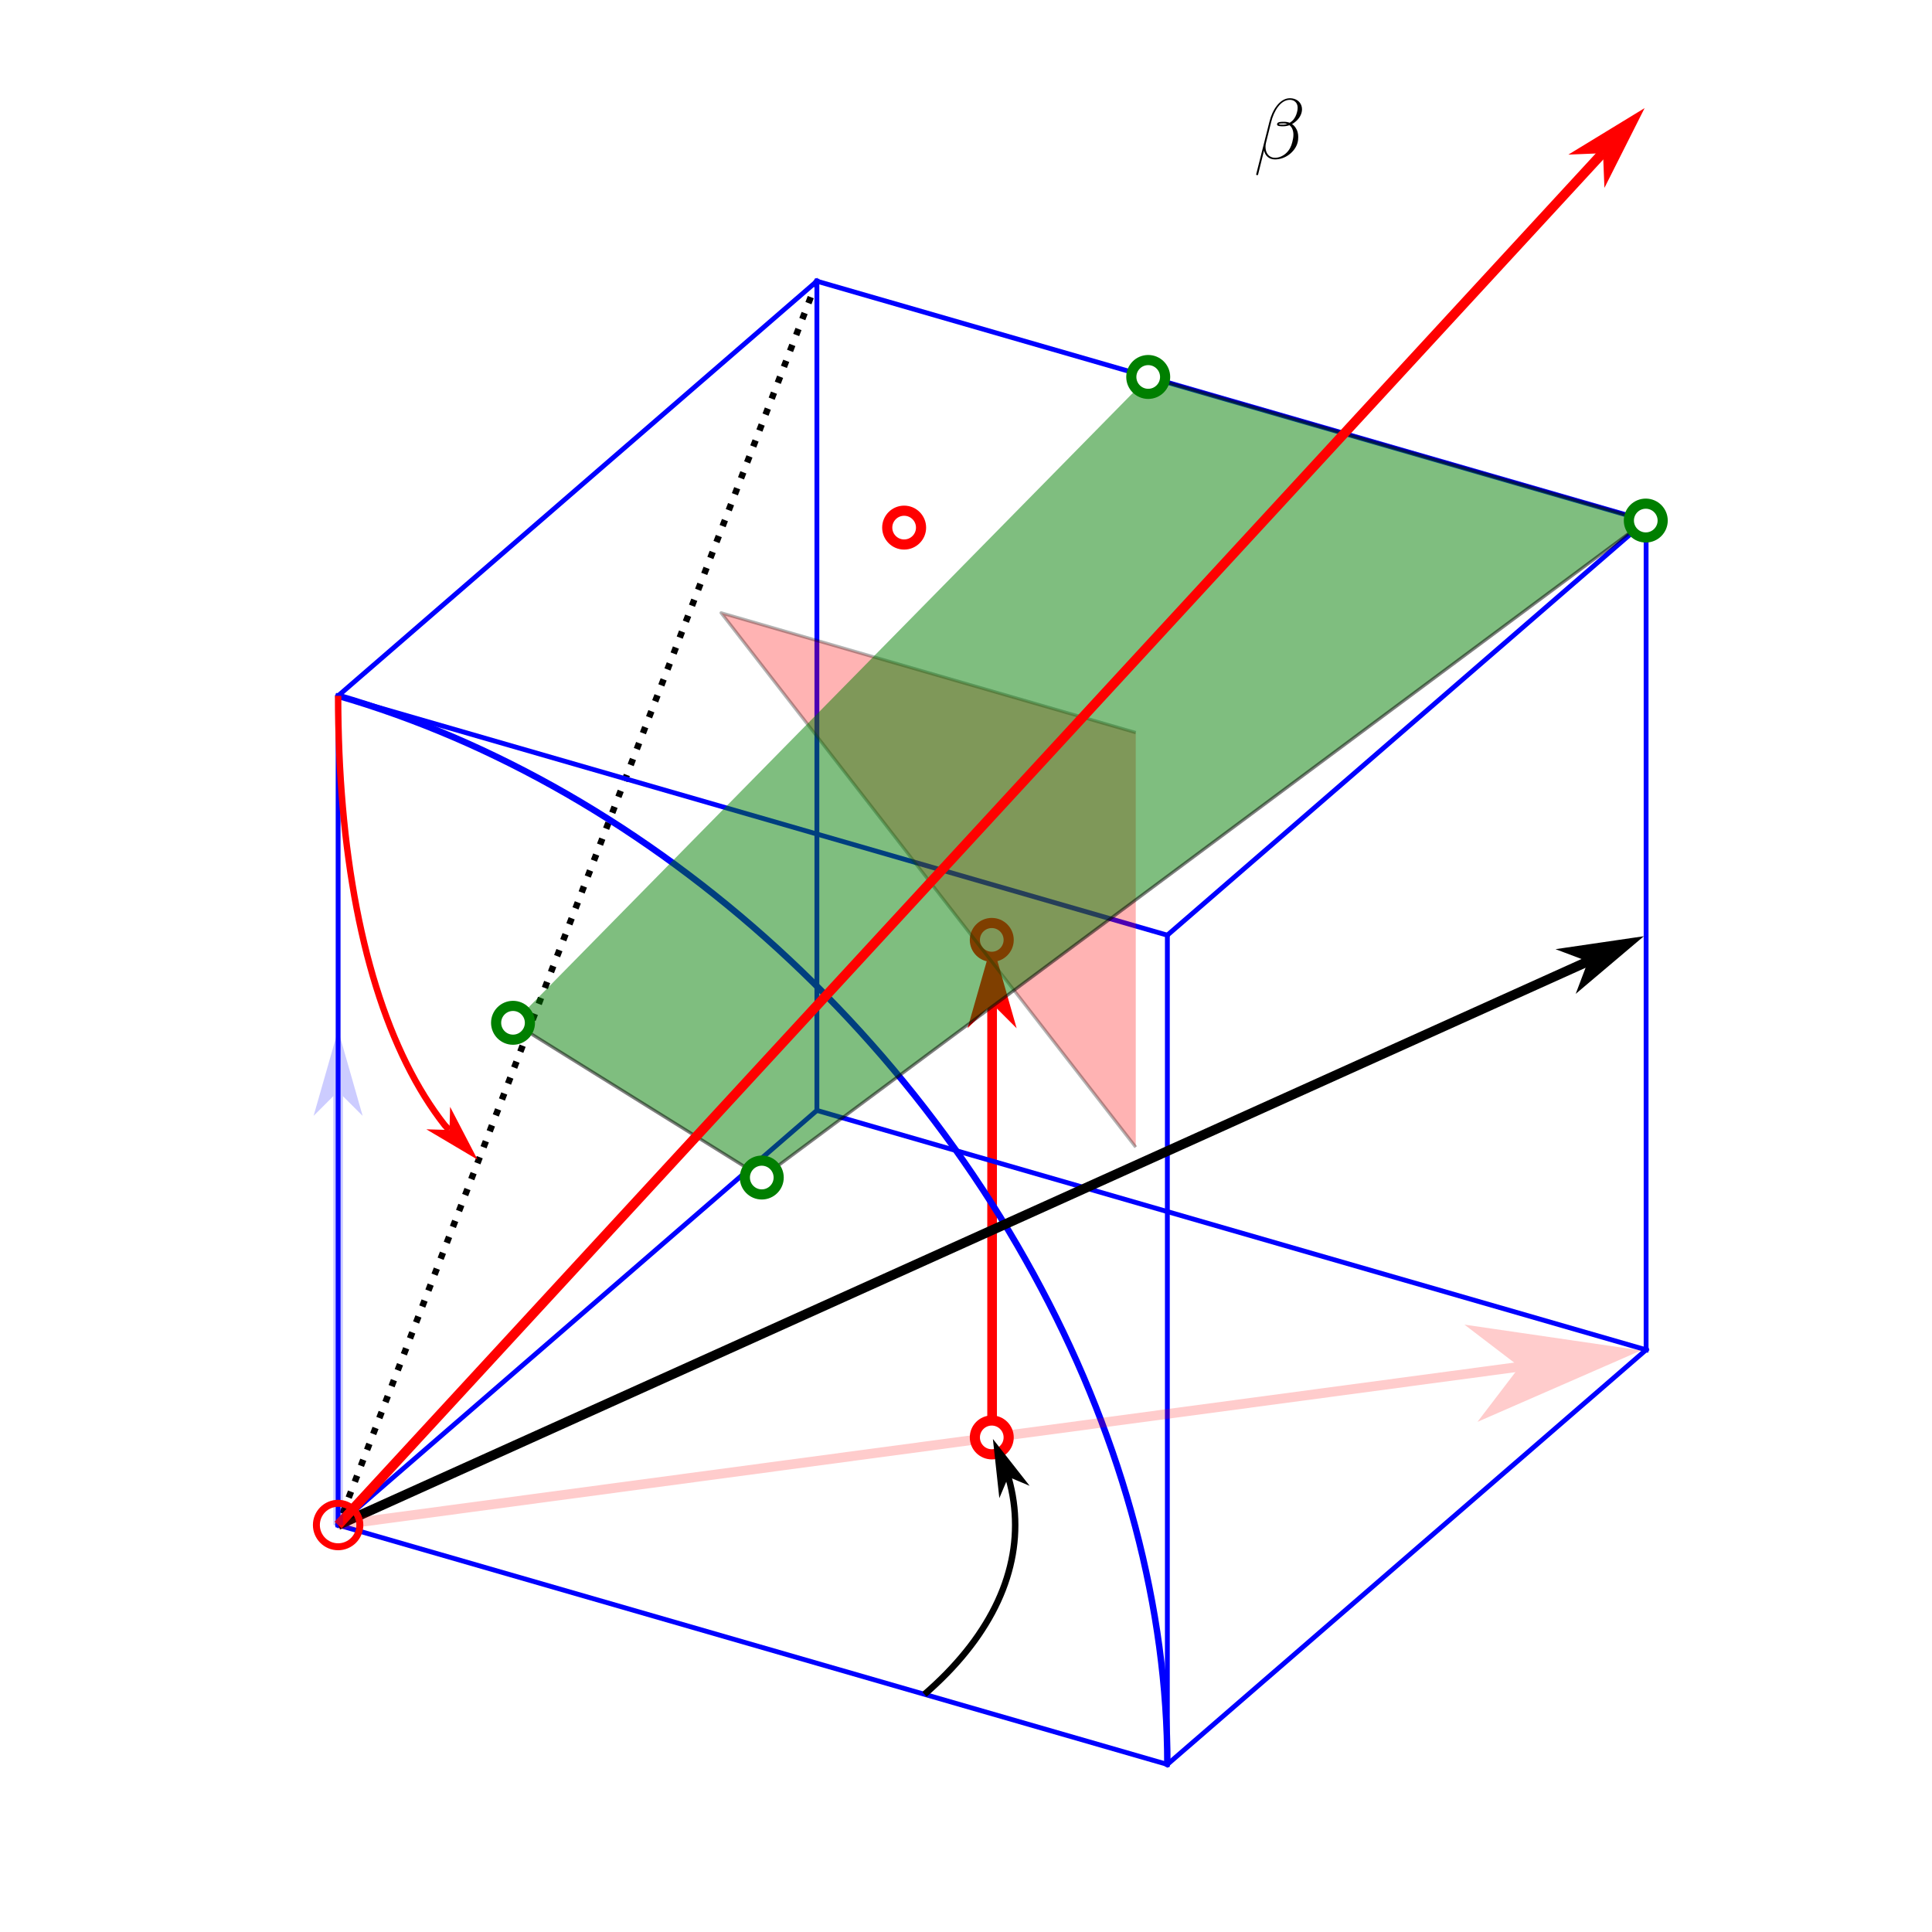 <?xml version="1.0" encoding="UTF-8"?>
<svg width="450pt" height="450pt" version="1.1" viewBox="0 0 450 450" xmlns="http://www.w3.org/2000/svg" xmlns:xlink="http://www.w3.org/1999/xlink">
<rect x="0" y="0" width="450" height="450" fill="#333333" stroke="none"/>
<defs>
<filter id="a" x="0" y="0" width="1" height="1">
<feColorMatrix color-interpolation-filters="sRGB" values="0 0 0 0 1 0 0 0 0 1 0 0 0 0 1 0 0 0 1 0"/>
</filter>
<g id="h">
<path d="m10.219-3.719c0.125-0.438 0.156-0.891 0.156-1.297 0-0.781-0.172-1.516-0.578-2.109-0.234-0.359-0.516-0.688-0.875-0.906 0.219-0.109 0.438-0.25 0.641-0.422 0.797-0.594 1.375-1.406 1.594-2.281 0.062-0.25 0.094-0.5 0.094-0.734 0-0.609-0.188-1.156-0.547-1.594-0.516-0.641-1.344-0.984-2.281-0.984-2.344 0-4.094 2.734-4.75 5.438l-3.094 12.281c0 0.141 0.078 0.188 0.156 0.188h0.125c0.078 0 0.141-0.031 0.156-0.109l1.391-5.609c0.281 1.219 1.172 2.062 2.547 2.062 1.125 0 2.297-0.375 3.312-1.141 0.953-0.719 1.688-1.734 1.953-2.781zm-1.234-0.094c-0.219 0.938-0.672 1.875-1.453 2.578-0.734 0.672-1.672 1.062-2.578 1.062-1.406 0-2.203-1.125-2.203-2.531 0-0.328 0.031-0.656 0.125-1.016l1.203-4.828c0.625-2.516 2.156-5.125 4.344-5.125 0.688 0 1.234 0.297 1.562 0.828 0.172 0.297 0.25 0.656 0.25 1.031 0 0.312-0.047 0.656-0.141 1-0.188 0.75-0.531 1.516-1.172 2.094-0.156 0.125-0.359 0.266-0.531 0.391-0.406-0.156-0.844-0.234-1.312-0.234-0.688 0-1.5 0-1.625 0.469 0 0.062-0.016 0.141-0.016 0.141 0 0.438 0.781 0.438 1.438 0.438 0.469 0 0.969-0.078 1.453-0.25 0.281 0.219 0.5 0.5 0.641 0.812 0.188 0.422 0.281 0.891 0.281 1.391 0 0.562-0.109 1.156-0.266 1.75zm-1.172-4.234c-0.297 0.094-0.625 0.156-0.922 0.156-0.422 0-1.031 0-1-0.125 0.047-0.172 0.688-0.172 1.156-0.172 0.281 0 0.516 0.047 0.766 0.141z"/>
</g>
<clipPath id="m">
<path d="m0 0h450v450h-450z"/>
</clipPath>
<clipPath id="l">
<rect width="450" height="450"/>
</clipPath>
<g id="c" clip-path="url(#l)">
<g clip-path="url(#m)">
<rect x="-99" y="-99" width="648" height="648" fill="#fff"/>
<rect x="-99" y="-99" width="648" height="648" fill="#fff"/>
</g>
<path d="m190.27 65.496-111.51 289.72" fill="none" stroke="#000" stroke-dasharray="1.5 2.475" stroke-linejoin="round" stroke-width="1.5"/>
<path d="m231.08 334.8v-101.05" fill="none" stroke="#f00" stroke-linejoin="round" stroke-width="2.25"/>
<path transform="rotate(90)" d="m232.94-231.08 4.5-4.5-15.75 4.5 15.75 4.5z" fill="#f00" stroke="#f00" stroke-width="1.2"/>
<path d="m234.94 218.92c0 2.176-1.766 3.938-3.938 3.938-2.176 0-3.938-1.762-3.938-3.938 0-2.172 1.762-3.938 3.938-3.938 2.172 0 3.938 1.766 3.938 3.938z" fill="#fff" stroke="#f00" stroke-linejoin="round" stroke-width="2.362"/>
<path d="m214.53 122.89c0 2.172-1.762 3.938-3.938 3.938-2.172 0-3.938-1.766-3.938-3.938 0-2.176 1.766-3.938 3.938-3.938 2.176 0 3.938 1.762 3.938 3.938z" fill="#fff" stroke="#f00" stroke-linejoin="round" stroke-width="2.362"/>
<path d="m271.9 410.97-0.031-3.379-0.086-3.394-0.148-3.41-0.207-3.426-0.262-3.434-0.324-3.449-0.383-3.461-0.438-3.469-0.5-3.477-0.555-3.488-0.617-3.492-0.672-3.496-0.73-3.5-0.785-3.508-0.844-3.504-0.902-3.512-0.957-3.508-1.012-3.508-1.07-3.504-1.125-3.504-1.18-3.496-1.238-3.496-1.289-3.484-1.344-3.481-1.398-3.469-1.449-3.465-1.504-3.449-1.559-3.441-1.609-3.426-1.66-3.414-1.711-3.398-1.762-3.379-1.809-3.367-1.863-3.348-1.906-3.332-1.957-3.309-2.008-3.289-2.051-3.266-2.098-3.242-2.144-3.223-2.191-3.195-2.231-3.168-2.281-3.144-2.32-3.113-2.359-3.086-2.406-3.059-2.445-3.027-2.484-2.992-2.523-2.965-2.566-2.926-2.602-2.898-2.637-2.859-2.676-2.824-2.707-2.785-2.746-2.75-2.777-2.711-2.812-2.672-2.84-2.633-2.875-2.59-2.906-2.551-2.934-2.508-2.961-2.465-2.992-2.418-3.016-2.375-3.043-2.328-3.066-2.285-3.094-2.238-3.113-2.188-3.137-2.141-3.156-2.094-3.18-2.039-3.195-1.992-3.215-1.945-3.231-1.891-3.25-1.836-3.262-1.785-3.281-1.734-3.289-1.68-3.305-1.625-3.312-1.574-3.324-1.516-3.336-1.461-3.34-1.402-3.352-1.348-3.356-1.293-3.359-1.234-3.367-1.176-3.367-1.121-3.367-1.062-3.371-1" fill="none" stroke="#00f" stroke-linejoin="round" stroke-width="1.5"/>
<path d="m78.754 355.21v-193.14" fill="none" stroke="#00f" stroke-linecap="square" stroke-linejoin="round" stroke-width="1.125"/>
<path d="m78.754 355.21 111.51-96.574" fill="none" stroke="#00f" stroke-linecap="square" stroke-linejoin="round" stroke-width="1.125"/>
<path d="m78.754 355.21 193.14 55.754" fill="none" stroke="#00f" stroke-linecap="square" stroke-linejoin="round" stroke-width="1.125"/>
<path d="m78.754 162.07 111.51-96.574" fill="none" stroke="#00f" stroke-linecap="square" stroke-linejoin="round" stroke-width="1.125"/>
<path d="m78.754 162.07 193.14 55.754" fill="none" stroke="#00f" stroke-linecap="square" stroke-linejoin="round" stroke-width="1.125"/>
<path d="m190.27 258.64v-193.14" fill="none" stroke="#00f" stroke-linecap="square" stroke-linejoin="round" stroke-width="1.125"/>
<path d="m190.27 258.64 193.14 55.758" fill="none" stroke="#00f" stroke-linecap="square" stroke-linejoin="round" stroke-width="1.125"/>
<path d="m190.27 65.496 193.14 55.758" fill="none" stroke="#00f" stroke-linecap="square" stroke-linejoin="round" stroke-width="1.125"/>
<path d="m271.9 410.97v-193.14" fill="none" stroke="#00f" stroke-linecap="square" stroke-linejoin="round" stroke-width="1.125"/>
<path d="m271.9 410.97 111.51-96.57" fill="none" stroke="#00f" stroke-linecap="square" stroke-linejoin="round" stroke-width="1.125"/>
<path d="m271.9 217.82 111.51-96.57" fill="none" stroke="#00f" stroke-linecap="square" stroke-linejoin="round" stroke-width="1.125"/>
<path d="m383.41 314.4v-193.14" fill="none" stroke="#00f" stroke-linecap="square" stroke-linejoin="round" stroke-width="1.125"/>
<path d="m264.54 267.2-96.574-124.45 96.574 27.879" fill="#f00" fill-opacity=".3" stroke="#000" stroke-linejoin="round" stroke-opacity=".3" stroke-width=".75"/>
</g>
<mask id="g">
<g filter="url(#a)">
<rect x="-99" y="-99" width="648" height="648" fill-opacity=".2"/>
</g>
</mask>
<clipPath id="k">
<rect width="450" height="450"/>
</clipPath>
<g id="b" clip-path="url(#k)">
<path d="m78.754 355.21 275.25-36.879" fill="none" stroke="#f00" stroke-linejoin="round" stroke-width="2.25"/>
<path transform="matrix(-1 .134 -.134 -1 0 0)" d="m-307.47-359.31 8.918-8.922-31.219 8.923 31.219 8.917z" fill="#f00" stroke="#f00" stroke-width="2.379"/>
</g>
<mask id="f">
<g filter="url(#a)">
<rect x="-99" y="-99" width="648" height="648" fill-opacity=".2"/>
</g>
</mask>
<clipPath id="j">
<rect width="450" height="450"/>
</clipPath>
<g id="e" clip-path="url(#j)">
<path d="m78.754 355.21v-101.05" fill="none" stroke="#00f" stroke-linejoin="round" stroke-width="2.25"/>
<path transform="rotate(90)" d="m253.35-78.754 4.5-4.5-15.75 4.5 15.75 4.5z" fill="#00f" stroke="#00f" stroke-width="1.2"/>
</g>
<clipPath id="i">
<rect width="450" height="450"/>
</clipPath>
<g id="d" clip-path="url(#i)">
<path d="m119.57 238.23 57.941 36.039 205.9-153.02-115.89-33.453" fill="#007f00" fill-opacity=".5" stroke="#000" stroke-linejoin="round" stroke-opacity=".5" stroke-width=".75"/>
<path d="m78.754 355.21 291.13-131.29" fill="none" stroke="#000" stroke-linejoin="round" stroke-width="2.25"/>
<path transform="matrix(-1 .451 -.451 -1 0 0)" d="m-224.2-324.7 4.101-4.104-14.358 4.103 14.361 4.101z" stroke="#000" stroke-width="1.094"/>
<path d="m78.754 355.21 294.6-319.63" fill="none" stroke="#f00" stroke-linejoin="round" stroke-width="2.25"/>
<path transform="matrix(-.922 1 -1 -.922 0 0)" d="m-167.41-219.6 3.31-3.308-11.583 3.309 11.582 3.309z" fill="#f00" stroke="#f00" stroke-width=".882"/>
<g mask="url(#g)">
<use xlink:href="#b"/>
</g>
<g mask="url(#f)">
<use xlink:href="#e"/>
</g>
<path d="m123.43 238.23c0 2.172-1.766 3.938-3.938 3.938-2.176 0-3.938-1.766-3.938-3.938 0-2.176 1.762-3.938 3.938-3.938 2.172 0 3.938 1.762 3.938 3.938z" fill="#fff" stroke="#007f00" stroke-linejoin="round" stroke-width="2.362"/>
<path d="m181.37 274.27c0 2.176-1.766 3.938-3.938 3.938s-3.938-1.762-3.938-3.938c0-2.172 1.766-3.938 3.938-3.938s3.938 1.766 3.938 3.938z" fill="#fff" stroke="#007f00" stroke-linejoin="round" stroke-width="2.362"/>
<path d="m387.27 121.25c0 2.172-1.766 3.938-3.938 3.938-2.176 0-3.938-1.766-3.938-3.938 0-2.176 1.762-3.938 3.938-3.938 2.172 0 3.938 1.762 3.938 3.938z" fill="#fff" stroke="#007f00" stroke-linejoin="round" stroke-width="2.362"/>
<path d="m271.38 87.801c0 2.172-1.766 3.938-3.938 3.938-2.176 0-3.938-1.766-3.938-3.938 0-2.176 1.762-3.938 3.938-3.938 2.172 0 3.938 1.762 3.938 3.938z" fill="#fff" stroke="#007f00" stroke-linejoin="round" stroke-width="2.362"/>
<path d="m234.94 334.8c0 2.176-1.766 3.938-3.938 3.938-2.176 0-3.938-1.762-3.938-3.938 0-2.172 1.762-3.938 3.938-3.938 2.172 0 3.938 1.766 3.938 3.938z" fill="#fff" stroke="#f00" stroke-linejoin="round" stroke-width="2.362"/>
<path d="m215.33 394.64 1.355-1.199 1.312-1.211 1.27-1.219 1.23-1.23 1.184-1.242 1.141-1.254 1.098-1.262 1.055-1.273 1.008-1.277 0.965-1.289 0.918-1.297 0.871-1.309 0.828-1.312 0.781-1.316 0.738-1.328 0.688-1.332 0.645-1.336 0.594-1.344 0.551-1.352 0.5-1.352 0.453-1.359 0.406-1.359 0.359-1.363 0.312-1.367 0.266-1.371 0.215-1.371 0.168-1.375 0.121-1.375 0.07-1.375 0.023-1.375-0.023-1.379-0.07-1.375-0.121-1.375-0.168-1.371-0.215-1.375-0.266-1.367-0.312-1.367-0.359-1.367-0.109-0.273" fill="none" stroke="#000" stroke-linejoin="round" stroke-width="1.5"/>
<path transform="matrix(.407 1 -1 .407 0 0)" d="m376.58-81.375 2.779-2.779-9.725 2.781 9.725 2.778z" stroke="#000" stroke-width=".741"/>
<path d="m78.754 162.07 0.016 3.356 0.051 3.324 0.086 3.297 0.117 3.262 0.152 3.227 0.188 3.195 0.223 3.156 0.254 3.125 0.285 3.082 0.32 3.047 0.355 3.008 0.391 2.969 0.418 2.926 0.457 2.883 0.484 2.844 0.523 2.797 0.551 2.754 0.586 2.707 0.617 2.664 0.648 2.613 0.684 2.566 0.711 2.519 0.746 2.469 0.777 2.418 0.805 2.371 0.84 2.316 0.867 2.266 0.898 2.211 0.93 2.156 0.957 2.106 0.988 2.051 1.02 1.992 1.043 1.938 1.074 1.879 1.102 1.824 1.133 1.766 1.156 1.707 1.184 1.648 1.215 1.59 1.016 1.074" fill="none" stroke="#f00" stroke-linejoin="round" stroke-width="1.5"/>
<path transform="matrix(-.946 -1 1 -.946 0 0)" d="m-191.57-76.143 2.182-2.179-7.631 2.179 7.63 2.18z" fill="#f00" stroke="#f00" stroke-width=".581"/>
<path d="m83.816 355.21c0 2.793-2.269 5.062-5.062 5.062-2.797 0-5.062-2.269-5.062-5.062 0-2.797 2.266-5.062 5.062-5.062 2.793 0 5.062 2.266 5.062 5.062z" fill="none" stroke="#f00" stroke-linejoin="round" stroke-width="1.62"/>
</g>
</defs>
<use xlink:href="#c"/>
<g>
<use x="292.01" y="36.928" xlink:href="#h"/>
</g>
<use xlink:href="#d"/>
</svg>
